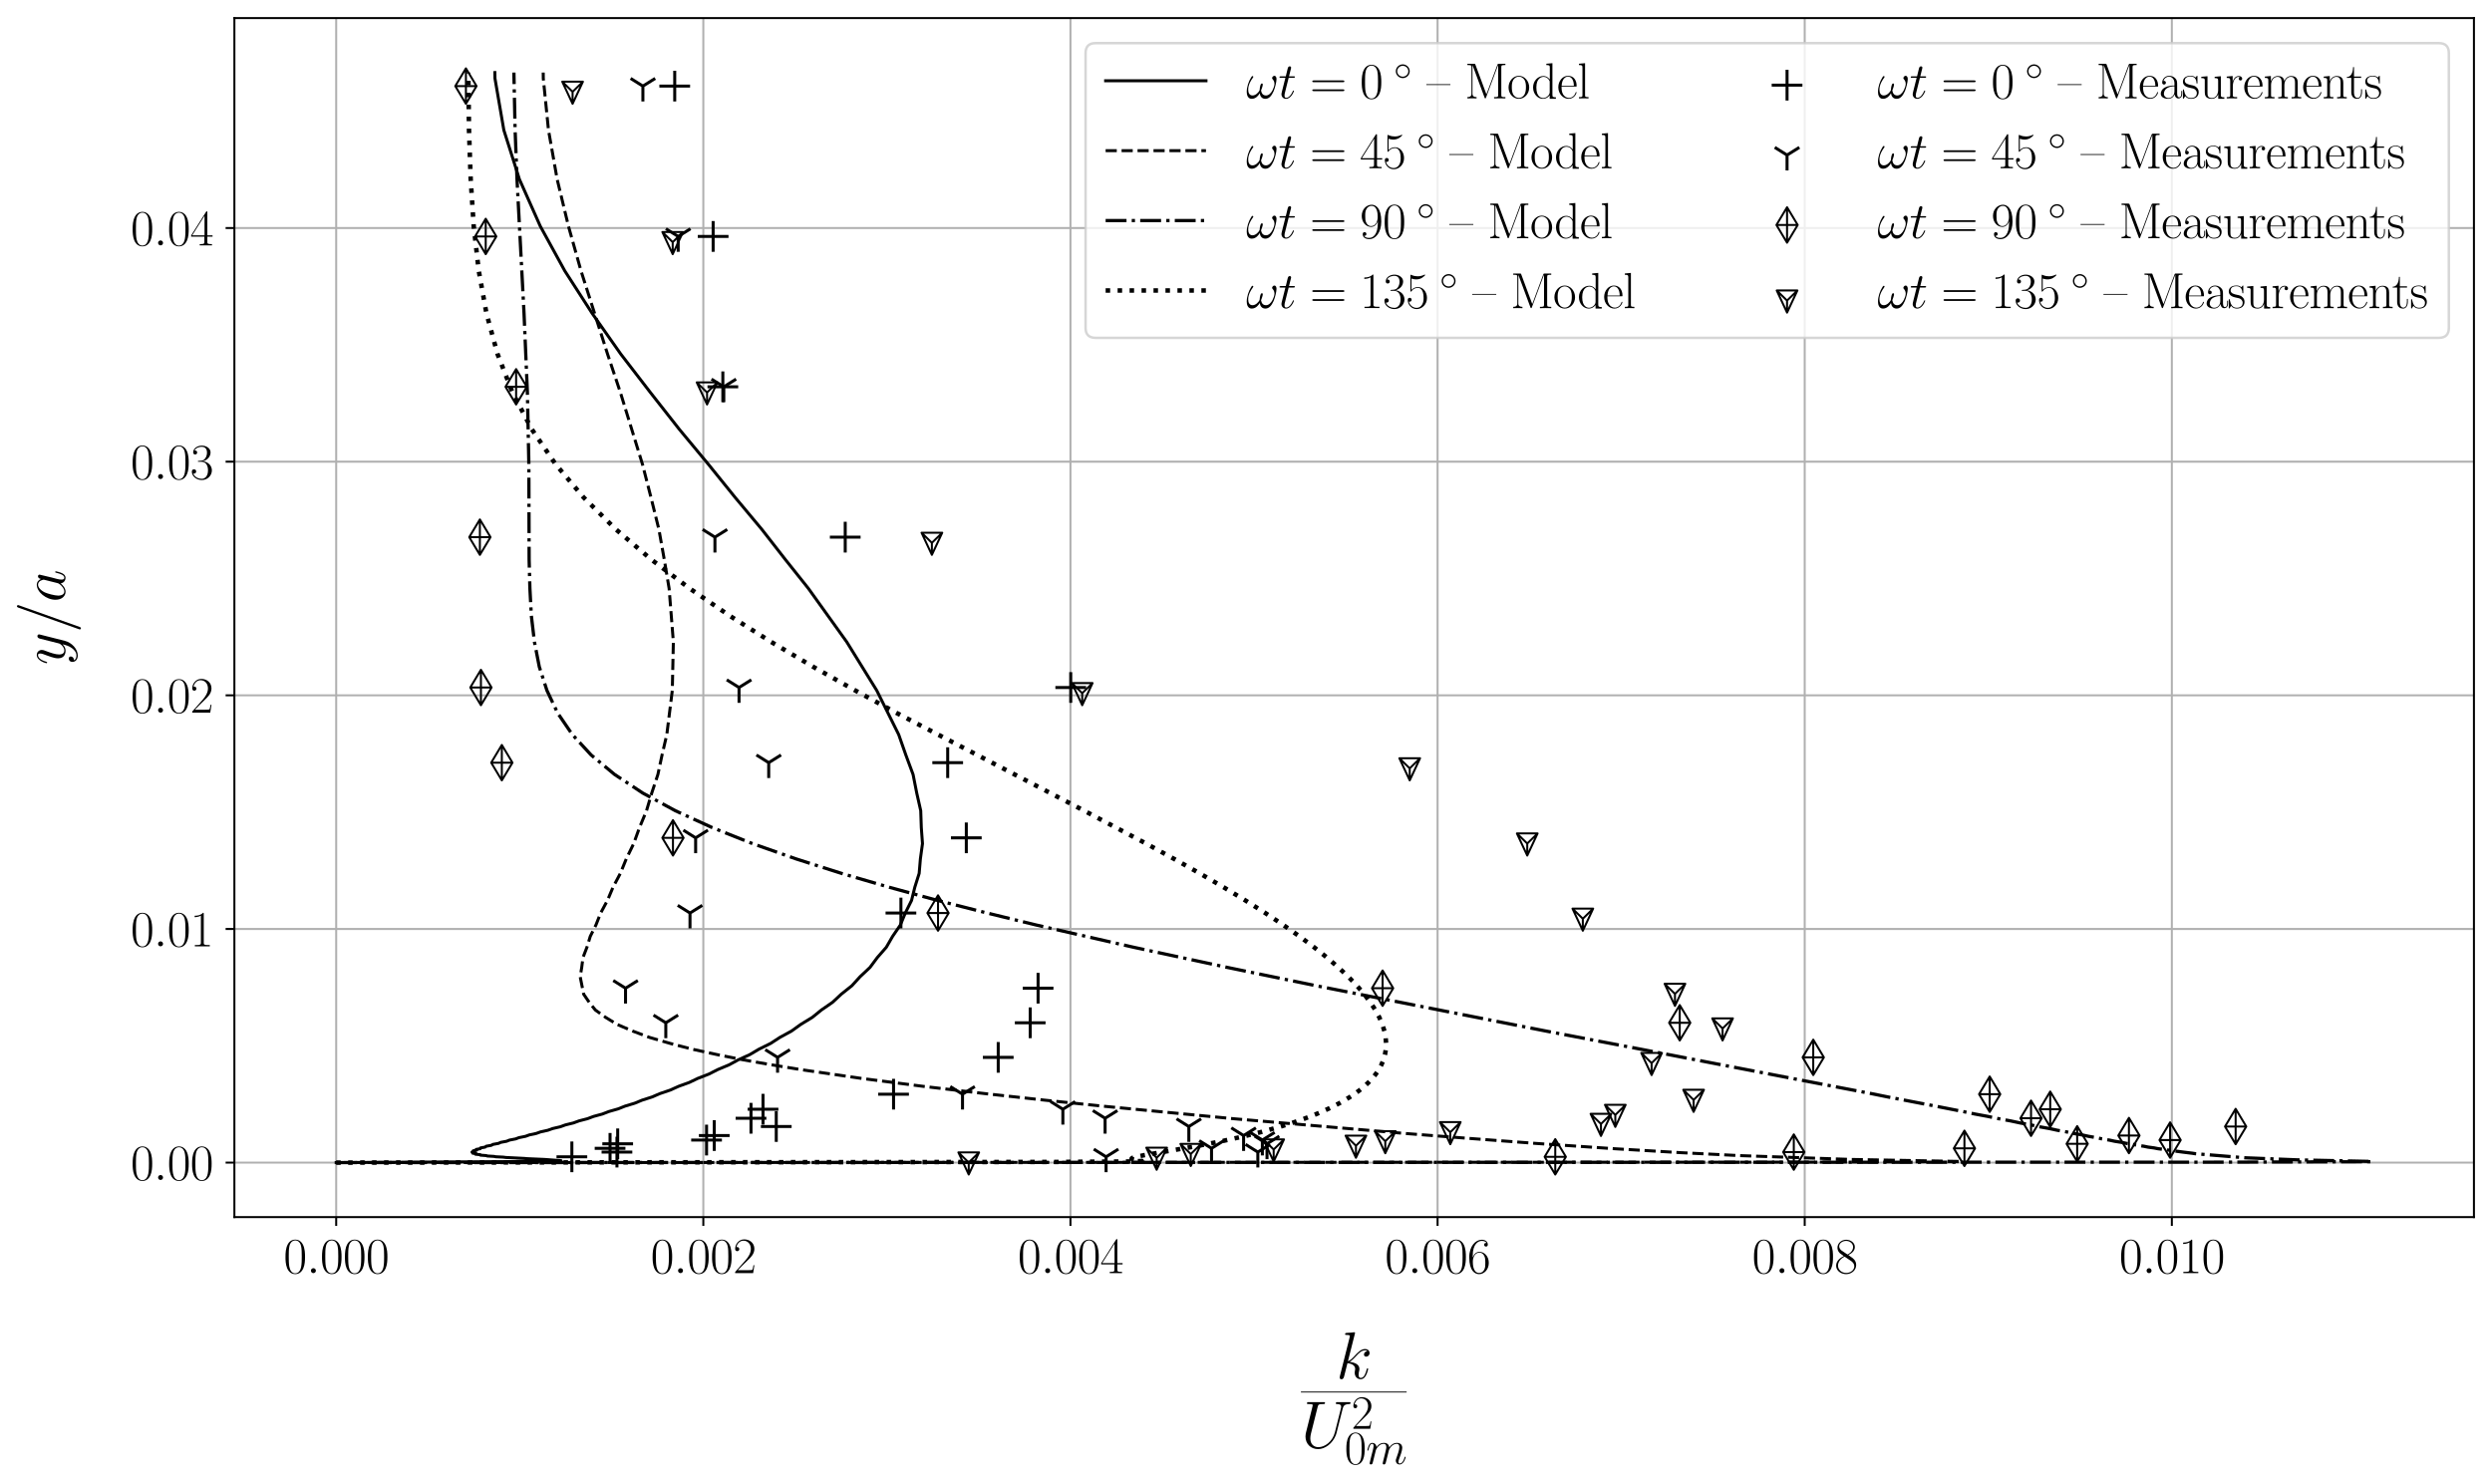 <?xml version="1.0" encoding="utf-8" standalone="no"?>
<!DOCTYPE svg PUBLIC "-//W3C//DTD SVG 1.1//EN"
  "http://www.w3.org/Graphics/SVG/1.1/DTD/svg11.dtd">
<svg xmlns:xlink="http://www.w3.org/1999/xlink" width="993.44pt" height="591.759pt" viewBox="0 0 993.44 591.759" xmlns="http://www.w3.org/2000/svg" version="1.1">
 <defs>
  <style type="text/css">*{stroke-linejoin: round; stroke-linecap: butt}</style>
 </defs>
 <g id="figure_1">
  <g id="patch_1">
   <path d="M 0 591.759 
L 993.44 591.759 
L 993.44 0 
L 0 0 
z
" style="fill: #ffffff"/>
  </g>
  <g id="axes_1">
   <g id="patch_2">
    <path d="M 93.44 485.28 
L 986.24 485.28 
L 986.24 7.2 
L 93.44 7.2 
z
" style="fill: #ffffff"/>
   </g>
   <g id="matplotlib.axis_1">
    <g id="xtick_1">
     <g id="line2d_1">
      <path d="M 134.022 485.28 
L 134.022 7.2 
" clip-path="url(#p9a62b83f29)" style="fill: none; stroke: #b0b0b0; stroke-width: 0.8; stroke-linecap: square"/>
     </g>
     <g id="line2d_2">
      <defs>
       <path id="m5782d89c8a" d="M 0 0 
L 0 3.5 
" style="stroke: #000000; stroke-width: 0.8"/>
      </defs>
      <g>
       <use xlink:href="#m5782d89c8a" x="134.022" y="485.28" style="stroke: #000000; stroke-width: 0.8"/>
      </g>
     </g>
     <g id="text_1">
      <!-- $\mathdefault{0.000}$ -->
      <g transform="translate(113.036 507.617) scale(0.2 -0.2)">
       <defs>
        <path id="CMR17-30" d="M 2688 2025 
C 2688 2416 2682 3080 2413 3591 
C 2176 4039 1798 4198 1466 4198 
C 1158 4198 768 4058 525 3597 
C 269 3118 243 2524 243 2025 
C 243 1661 250 1106 448 619 
C 723 -39 1216 -128 1466 -128 
C 1760 -128 2208 -7 2470 600 
C 2662 1042 2688 1559 2688 2025 
z
M 1466 -26 
C 1056 -26 813 325 723 812 
C 653 1188 653 1738 653 2096 
C 653 2588 653 2997 736 3387 
C 858 3929 1216 4096 1466 4096 
C 1728 4096 2067 3923 2189 3400 
C 2272 3036 2278 2607 2278 2096 
C 2278 1680 2278 1169 2202 792 
C 2067 95 1690 -26 1466 -26 
z
" transform="scale(0.016)"/>
        <path id="CMMI12-3a" d="M 1178 307 
C 1178 492 1024 619 870 619 
C 685 619 557 466 557 313 
C 557 128 710 0 864 0 
C 1050 0 1178 153 1178 307 
z
" transform="scale(0.016)"/>
       </defs>
       <use xlink:href="#CMR17-30" transform="scale(0.996)"/>
       <use xlink:href="#CMMI12-3a" transform="translate(45.69 0) scale(0.996)"/>
       <use xlink:href="#CMR17-30" transform="translate(72.788 0) scale(0.996)"/>
       <use xlink:href="#CMR17-30" transform="translate(118.478 0) scale(0.996)"/>
       <use xlink:href="#CMR17-30" transform="translate(164.169 0) scale(0.996)"/>
      </g>
     </g>
    </g>
    <g id="xtick_2">
     <g id="line2d_3">
      <path d="M 280.38 485.28 
L 280.38 7.2 
" clip-path="url(#p9a62b83f29)" style="fill: none; stroke: #b0b0b0; stroke-width: 0.8; stroke-linecap: square"/>
     </g>
     <g id="line2d_4">
      <g>
       <use xlink:href="#m5782d89c8a" x="280.38" y="485.28" style="stroke: #000000; stroke-width: 0.8"/>
      </g>
     </g>
     <g id="text_2">
      <!-- $\mathdefault{0.002}$ -->
      <g transform="translate(259.394 507.617) scale(0.2 -0.2)">
       <defs>
        <path id="CMR17-32" d="M 2669 989 
L 2554 989 
C 2490 536 2438 459 2413 420 
C 2381 369 1920 369 1830 369 
L 602 369 
C 832 619 1280 1072 1824 1597 
C 2214 1967 2669 2402 2669 3035 
C 2669 3790 2067 4224 1395 4224 
C 691 4224 262 3604 262 3030 
C 262 2780 448 2748 525 2748 
C 589 2748 781 2787 781 3010 
C 781 3207 614 3264 525 3264 
C 486 3264 448 3258 422 3245 
C 544 3790 915 4058 1306 4058 
C 1862 4058 2227 3617 2227 3035 
C 2227 2479 1901 2000 1536 1584 
L 262 146 
L 262 0 
L 2515 0 
L 2669 989 
z
" transform="scale(0.016)"/>
       </defs>
       <use xlink:href="#CMR17-30" transform="scale(0.996)"/>
       <use xlink:href="#CMMI12-3a" transform="translate(45.69 0) scale(0.996)"/>
       <use xlink:href="#CMR17-30" transform="translate(72.788 0) scale(0.996)"/>
       <use xlink:href="#CMR17-30" transform="translate(118.478 0) scale(0.996)"/>
       <use xlink:href="#CMR17-32" transform="translate(164.169 0) scale(0.996)"/>
      </g>
     </g>
    </g>
    <g id="xtick_3">
     <g id="line2d_5">
      <path d="M 426.738 485.28 
L 426.738 7.2 
" clip-path="url(#p9a62b83f29)" style="fill: none; stroke: #b0b0b0; stroke-width: 0.8; stroke-linecap: square"/>
     </g>
     <g id="line2d_6">
      <g>
       <use xlink:href="#m5782d89c8a" x="426.738" y="485.28" style="stroke: #000000; stroke-width: 0.8"/>
      </g>
     </g>
     <g id="text_3">
      <!-- $\mathdefault{0.004}$ -->
      <g transform="translate(405.752 507.617) scale(0.2 -0.2)">
       <defs>
        <path id="CMR17-34" d="M 2150 4122 
C 2150 4256 2144 4256 2029 4256 
L 128 1254 
L 128 1088 
L 1779 1088 
L 1779 457 
C 1779 224 1766 160 1318 160 
L 1197 160 
L 1197 0 
C 1402 0 1747 0 1965 0 
C 2182 0 2528 0 2733 0 
L 2733 160 
L 2611 160 
C 2163 160 2150 224 2150 457 
L 2150 1088 
L 2803 1088 
L 2803 1254 
L 2150 1254 
L 2150 4122 
z
M 1798 3703 
L 1798 1254 
L 256 1254 
L 1798 3703 
z
" transform="scale(0.016)"/>
       </defs>
       <use xlink:href="#CMR17-30" transform="scale(0.996)"/>
       <use xlink:href="#CMMI12-3a" transform="translate(45.69 0) scale(0.996)"/>
       <use xlink:href="#CMR17-30" transform="translate(72.788 0) scale(0.996)"/>
       <use xlink:href="#CMR17-30" transform="translate(118.478 0) scale(0.996)"/>
       <use xlink:href="#CMR17-34" transform="translate(164.169 0) scale(0.996)"/>
      </g>
     </g>
    </g>
    <g id="xtick_4">
     <g id="line2d_7">
      <path d="M 573.095 485.28 
L 573.095 7.2 
" clip-path="url(#p9a62b83f29)" style="fill: none; stroke: #b0b0b0; stroke-width: 0.8; stroke-linecap: square"/>
     </g>
     <g id="line2d_8">
      <g>
       <use xlink:href="#m5782d89c8a" x="573.095" y="485.28" style="stroke: #000000; stroke-width: 0.8"/>
      </g>
     </g>
     <g id="text_4">
      <!-- $\mathdefault{0.006}$ -->
      <g transform="translate(552.109 507.617) scale(0.2 -0.2)">
       <defs>
        <path id="CMR17-36" d="M 678 2176 
C 678 3690 1395 4032 1811 4032 
C 1946 4032 2272 4009 2400 3776 
C 2298 3776 2106 3776 2106 3553 
C 2106 3381 2246 3323 2336 3323 
C 2394 3323 2566 3348 2566 3560 
C 2566 3954 2246 4179 1805 4179 
C 1043 4179 243 3390 243 1984 
C 243 253 966 -128 1478 -128 
C 2099 -128 2688 427 2688 1283 
C 2688 2081 2170 2662 1517 2662 
C 1126 2662 838 2407 678 1960 
L 678 2176 
z
M 1478 25 
C 691 25 691 1200 691 1436 
C 691 1896 909 2560 1504 2560 
C 1613 2560 1926 2560 2138 2120 
C 2253 1870 2253 1609 2253 1289 
C 2253 944 2253 690 2118 434 
C 1978 171 1773 25 1478 25 
z
" transform="scale(0.016)"/>
       </defs>
       <use xlink:href="#CMR17-30" transform="scale(0.996)"/>
       <use xlink:href="#CMMI12-3a" transform="translate(45.69 0) scale(0.996)"/>
       <use xlink:href="#CMR17-30" transform="translate(72.788 0) scale(0.996)"/>
       <use xlink:href="#CMR17-30" transform="translate(118.478 0) scale(0.996)"/>
       <use xlink:href="#CMR17-36" transform="translate(164.169 0) scale(0.996)"/>
      </g>
     </g>
    </g>
    <g id="xtick_5">
     <g id="line2d_9">
      <path d="M 719.453 485.28 
L 719.453 7.2 
" clip-path="url(#p9a62b83f29)" style="fill: none; stroke: #b0b0b0; stroke-width: 0.8; stroke-linecap: square"/>
     </g>
     <g id="line2d_10">
      <g>
       <use xlink:href="#m5782d89c8a" x="719.453" y="485.28" style="stroke: #000000; stroke-width: 0.8"/>
      </g>
     </g>
     <g id="text_5">
      <!-- $\mathdefault{0.008}$ -->
      <g transform="translate(698.467 507.617) scale(0.2 -0.2)">
       <defs>
        <path id="CMR17-38" d="M 1741 2264 
C 2144 2467 2554 2773 2554 3263 
C 2554 3841 1990 4179 1472 4179 
C 890 4179 378 3759 378 3180 
C 378 3021 416 2747 666 2505 
C 730 2442 998 2251 1171 2130 
C 883 1983 211 1634 211 934 
C 211 279 838 -128 1459 -128 
C 2144 -128 2720 362 2720 1010 
C 2720 1590 2330 1857 2074 2029 
L 1741 2264 
z
M 902 2822 
C 851 2854 595 3051 595 3351 
C 595 3739 998 4032 1459 4032 
C 1965 4032 2336 3676 2336 3262 
C 2336 2669 1670 2331 1638 2331 
C 1632 2331 1626 2331 1574 2370 
L 902 2822 
z
M 2080 1519 
C 2176 1449 2483 1240 2483 851 
C 2483 381 2010 25 1472 25 
C 890 25 448 438 448 940 
C 448 1443 838 1862 1280 2060 
L 2080 1519 
z
" transform="scale(0.016)"/>
       </defs>
       <use xlink:href="#CMR17-30" transform="scale(0.996)"/>
       <use xlink:href="#CMMI12-3a" transform="translate(45.69 0) scale(0.996)"/>
       <use xlink:href="#CMR17-30" transform="translate(72.788 0) scale(0.996)"/>
       <use xlink:href="#CMR17-30" transform="translate(118.478 0) scale(0.996)"/>
       <use xlink:href="#CMR17-38" transform="translate(164.169 0) scale(0.996)"/>
      </g>
     </g>
    </g>
    <g id="xtick_6">
     <g id="line2d_11">
      <path d="M 865.811 485.28 
L 865.811 7.2 
" clip-path="url(#p9a62b83f29)" style="fill: none; stroke: #b0b0b0; stroke-width: 0.8; stroke-linecap: square"/>
     </g>
     <g id="line2d_12">
      <g>
       <use xlink:href="#m5782d89c8a" x="865.811" y="485.28" style="stroke: #000000; stroke-width: 0.8"/>
      </g>
     </g>
     <g id="text_6">
      <!-- $\mathdefault{0.010}$ -->
      <g transform="translate(844.825 507.617) scale(0.2 -0.2)">
       <defs>
        <path id="CMR17-31" d="M 1702 4058 
C 1702 4192 1696 4192 1606 4192 
C 1357 3916 979 3827 621 3827 
C 602 3827 570 3827 563 3808 
C 557 3795 557 3782 557 3648 
C 755 3648 1088 3686 1344 3839 
L 1344 461 
C 1344 236 1331 160 781 160 
L 589 160 
L 589 0 
C 896 0 1216 0 1523 0 
C 1830 0 2150 0 2458 0 
L 2458 160 
L 2266 160 
C 1715 160 1702 230 1702 458 
L 1702 4058 
z
" transform="scale(0.016)"/>
       </defs>
       <use xlink:href="#CMR17-30" transform="scale(0.996)"/>
       <use xlink:href="#CMMI12-3a" transform="translate(45.69 0) scale(0.996)"/>
       <use xlink:href="#CMR17-30" transform="translate(72.788 0) scale(0.996)"/>
       <use xlink:href="#CMR17-31" transform="translate(118.478 0) scale(0.996)"/>
       <use xlink:href="#CMR17-30" transform="translate(164.169 0) scale(0.996)"/>
      </g>
     </g>
    </g>
    <g id="text_7">
     <!-- $\frac{k}{U_{0m}^2}$ -->
     <g transform="translate(518.613 564.363) scale(0.375 -0.375)">
      <defs>
       <path id="CMMI12-6b" d="M 1798 4257 
C 1805 4283 1818 4321 1818 4352 
C 1818 4416 1754 4416 1741 4416 
C 1734 4416 1504 4393 1389 4377 
C 1280 4377 1184 4358 1069 4358 
C 915 4345 870 4339 870 4224 
C 870 4160 934 4160 998 4160 
C 1325 4160 1325 4103 1325 4040 
C 1325 4015 1325 4002 1293 3888 
L 378 248 
C 352 152 352 140 352 101 
C 352 -38 461 -64 525 -64 
C 704 -64 742 77 794 275 
L 1094 1469 
C 1555 1418 1830 1226 1830 920 
C 1830 881 1830 856 1811 760 
C 1786 664 1786 588 1786 556 
C 1786 185 2029 -64 2355 -64 
C 2650 -64 2803 204 2854 294 
C 2989 530 3072 888 3072 913 
C 3072 945 3046 971 3008 971 
C 2950 971 2944 945 2918 843 
C 2829 511 2694 64 2368 64 
C 2240 64 2157 128 2157 370 
C 2157 492 2182 632 2208 728 
C 2234 843 2234 849 2234 926 
C 2234 1303 1894 1514 1306 1590 
C 1536 1731 1766 1980 1856 2076 
C 2221 2484 2470 2689 2765 2689 
C 2912 2689 2950 2650 2995 2612 
C 2758 2586 2669 2420 2669 2293 
C 2669 2139 2790 2088 2880 2088 
C 3053 2088 3206 2235 3206 2440 
C 3206 2625 3059 2816 2771 2816 
C 2419 2816 2131 2567 1677 2056 
C 1613 1980 1376 1737 1139 1648 
L 1798 4257 
z
" transform="scale(0.016)"/>
       <path id="CMMI12-55" d="M 3238 1474 
C 3014 581 2272 57 1670 57 
C 1210 57 896 363 896 891 
C 896 916 896 1107 966 1387 
L 1594 3887 
C 1651 4103 1664 4167 2118 4167 
C 2234 4167 2298 4167 2298 4282 
C 2298 4352 2240 4352 2202 4352 
C 2086 4352 1952 4352 1830 4352 
L 1075 4352 
C 954 4352 819 4352 698 4352 
C 653 4352 576 4352 576 4231 
C 576 4167 621 4167 742 4167 
C 1126 4167 1126 4116 1126 4046 
C 1126 4008 1082 3824 1050 3715 
L 493 1488 
C 474 1418 435 1246 435 1075 
C 435 374 941 -128 1638 -128 
C 2285 -128 3002 384 3328 1197 
C 3373 1305 3430 1530 3469 1702 
C 3533 1933 3667 2496 3712 2662 
L 3955 3623 
C 4038 3956 4090 4167 4653 4167 
C 4704 4173 4730 4224 4730 4282 
C 4730 4352 4672 4352 4646 4352 
C 4557 4352 4442 4352 4352 4352 
L 4051 4352 
C 3654 4352 3450 4352 3443 4352 
C 3405 4352 3328 4352 3328 4231 
C 3328 4167 3379 4167 3424 4167 
C 3808 4167 3834 4020 3834 3905 
C 3834 3848 3834 3828 3808 3739 
L 3238 1474 
z
" transform="scale(0.016)"/>
       <path id="CMMI12-6d" d="M 1318 1871 
C 1331 1910 1491 2229 1728 2433 
C 1894 2586 2112 2689 2362 2689 
C 2618 2689 2707 2497 2707 2242 
C 2707 2203 2707 2076 2630 1775 
L 2470 1118 
C 2419 926 2298 453 2285 383 
C 2259 287 2221 121 2221 96 
C 2221 6 2291 -64 2387 -64 
C 2579 -64 2611 83 2669 313 
L 3053 1839 
C 3066 1890 3398 2689 4102 2689 
C 4358 2689 4448 2497 4448 2242 
C 4448 1884 4198 1188 4058 805 
C 4000 651 3968 568 3968 453 
C 3968 166 4166 -64 4474 -64 
C 5069 -64 5293 875 5293 913 
C 5293 945 5267 971 5229 971 
C 5171 971 5165 952 5133 843 
C 4986 332 4749 64 4493 64 
C 4429 64 4326 64 4326 269 
C 4326 436 4403 640 4429 710 
C 4544 1018 4832 1773 4832 2145 
C 4832 2528 4608 2816 4122 2816 
C 3693 2816 3347 2574 3091 2197 
C 3072 2542 2861 2816 2381 2816 
C 1811 2816 1510 2415 1395 2255 
C 1376 2618 1114 2816 832 2816 
C 646 2816 499 2727 378 2484 
C 262 2254 173 1865 173 1839 
C 173 1814 198 1782 243 1782 
C 294 1782 301 1788 339 1935 
C 435 2312 557 2689 813 2689 
C 960 2689 1011 2586 1011 2395 
C 1011 2254 947 2005 902 1807 
L 723 1118 
C 698 996 627 709 595 594 
C 550 428 480 128 480 96 
C 480 6 550 -64 646 -64 
C 723 -64 813 -26 864 70 
C 877 102 934 326 966 453 
L 1107 1028 
L 1318 1871 
z
" transform="scale(0.016)"/>
      </defs>
      <use xlink:href="#CMMI12-6b" transform="translate(37.264 39.226) scale(0.697)"/>
      <use xlink:href="#CMMI12-55" transform="translate(0 -34.355) scale(0.697)"/>
      <use xlink:href="#CMR17-32" transform="translate(53.661 -14.209) scale(0.498)"/>
      <use xlink:href="#CMR17-30" transform="translate(46.376 -51.596) scale(0.498)"/>
      <use xlink:href="#CMMI12-6d" transform="translate(69.222 -51.596) scale(0.498)"/>
      <path d="M 0 24.411 
L 112.383 24.411 
L 112.383 25.402 
L 0 25.402 
L 0 24.411 
z
"/>
     </g>
    </g>
   </g>
   <g id="matplotlib.axis_2">
    <g id="ytick_1">
     <g id="line2d_13">
      <path d="M 93.44 463.549 
L 986.24 463.549 
" clip-path="url(#p9a62b83f29)" style="fill: none; stroke: #b0b0b0; stroke-width: 0.8; stroke-linecap: square"/>
     </g>
     <g id="line2d_14">
      <defs>
       <path id="mbb4a6bcc06" d="M 0 0 
L -3.5 0 
" style="stroke: #000000; stroke-width: 0.8"/>
      </defs>
      <g>
       <use xlink:href="#mbb4a6bcc06" x="93.44" y="463.549" style="stroke: #000000; stroke-width: 0.8"/>
      </g>
     </g>
     <g id="text_8">
      <!-- $\mathdefault{0.00}$ -->
      <g transform="translate(52.107 470.468) scale(0.2 -0.2)">
       <use xlink:href="#CMR17-30" transform="scale(0.996)"/>
       <use xlink:href="#CMMI12-3a" transform="translate(45.69 0) scale(0.996)"/>
       <use xlink:href="#CMR17-30" transform="translate(72.788 0) scale(0.996)"/>
       <use xlink:href="#CMR17-30" transform="translate(118.478 0) scale(0.996)"/>
      </g>
     </g>
    </g>
    <g id="ytick_2">
     <g id="line2d_15">
      <path d="M 93.44 370.391 
L 986.24 370.391 
" clip-path="url(#p9a62b83f29)" style="fill: none; stroke: #b0b0b0; stroke-width: 0.8; stroke-linecap: square"/>
     </g>
     <g id="line2d_16">
      <g>
       <use xlink:href="#mbb4a6bcc06" x="93.44" y="370.391" style="stroke: #000000; stroke-width: 0.8"/>
      </g>
     </g>
     <g id="text_9">
      <!-- $\mathdefault{0.01}$ -->
      <g transform="translate(52.107 377.309) scale(0.2 -0.2)">
       <use xlink:href="#CMR17-30" transform="scale(0.996)"/>
       <use xlink:href="#CMMI12-3a" transform="translate(45.69 0) scale(0.996)"/>
       <use xlink:href="#CMR17-30" transform="translate(72.788 0) scale(0.996)"/>
       <use xlink:href="#CMR17-31" transform="translate(118.478 0) scale(0.996)"/>
      </g>
     </g>
    </g>
    <g id="ytick_3">
     <g id="line2d_17">
      <path d="M 93.44 277.233 
L 986.24 277.233 
" clip-path="url(#p9a62b83f29)" style="fill: none; stroke: #b0b0b0; stroke-width: 0.8; stroke-linecap: square"/>
     </g>
     <g id="line2d_18">
      <g>
       <use xlink:href="#mbb4a6bcc06" x="93.44" y="277.233" style="stroke: #000000; stroke-width: 0.8"/>
      </g>
     </g>
     <g id="text_10">
      <!-- $\mathdefault{0.02}$ -->
      <g transform="translate(52.107 284.151) scale(0.2 -0.2)">
       <use xlink:href="#CMR17-30" transform="scale(0.996)"/>
       <use xlink:href="#CMMI12-3a" transform="translate(45.69 0) scale(0.996)"/>
       <use xlink:href="#CMR17-30" transform="translate(72.788 0) scale(0.996)"/>
       <use xlink:href="#CMR17-32" transform="translate(118.478 0) scale(0.996)"/>
      </g>
     </g>
    </g>
    <g id="ytick_4">
     <g id="line2d_19">
      <path d="M 93.44 184.075 
L 986.24 184.075 
" clip-path="url(#p9a62b83f29)" style="fill: none; stroke: #b0b0b0; stroke-width: 0.8; stroke-linecap: square"/>
     </g>
     <g id="line2d_20">
      <g>
       <use xlink:href="#mbb4a6bcc06" x="93.44" y="184.075" style="stroke: #000000; stroke-width: 0.8"/>
      </g>
     </g>
     <g id="text_11">
      <!-- $\mathdefault{0.03}$ -->
      <g transform="translate(52.107 190.993) scale(0.2 -0.2)">
       <defs>
        <path id="CMR17-33" d="M 1414 2157 
C 1984 2157 2234 1662 2234 1090 
C 2234 320 1824 25 1453 25 
C 1114 25 563 194 390 693 
C 422 680 454 680 486 680 
C 640 680 755 782 755 948 
C 755 1133 614 1216 486 1216 
C 378 1216 211 1165 211 926 
C 211 335 787 -128 1466 -128 
C 2176 -128 2720 430 2720 1085 
C 2720 1707 2208 2157 1600 2227 
C 2086 2328 2554 2756 2554 3329 
C 2554 3820 2048 4179 1472 4179 
C 890 4179 378 3829 378 3329 
C 378 3110 544 3072 627 3072 
C 762 3072 877 3155 877 3321 
C 877 3486 762 3569 627 3569 
C 602 3569 570 3569 544 3557 
C 730 3959 1235 4032 1459 4032 
C 1683 4032 2106 3925 2106 3320 
C 2106 3143 2080 2828 1862 2550 
C 1670 2304 1453 2304 1242 2284 
C 1210 2284 1062 2269 1037 2269 
C 992 2263 966 2257 966 2208 
C 966 2163 973 2157 1101 2157 
L 1414 2157 
z
" transform="scale(0.016)"/>
       </defs>
       <use xlink:href="#CMR17-30" transform="scale(0.996)"/>
       <use xlink:href="#CMMI12-3a" transform="translate(45.69 0) scale(0.996)"/>
       <use xlink:href="#CMR17-30" transform="translate(72.788 0) scale(0.996)"/>
       <use xlink:href="#CMR17-33" transform="translate(118.478 0) scale(0.996)"/>
      </g>
     </g>
    </g>
    <g id="ytick_5">
     <g id="line2d_21">
      <path d="M 93.44 90.916 
L 986.24 90.916 
" clip-path="url(#p9a62b83f29)" style="fill: none; stroke: #b0b0b0; stroke-width: 0.8; stroke-linecap: square"/>
     </g>
     <g id="line2d_22">
      <g>
       <use xlink:href="#mbb4a6bcc06" x="93.44" y="90.916" style="stroke: #000000; stroke-width: 0.8"/>
      </g>
     </g>
     <g id="text_12">
      <!-- $\mathdefault{0.04}$ -->
      <g transform="translate(52.107 97.835) scale(0.2 -0.2)">
       <use xlink:href="#CMR17-30" transform="scale(0.996)"/>
       <use xlink:href="#CMMI12-3a" transform="translate(45.69 0) scale(0.996)"/>
       <use xlink:href="#CMR17-30" transform="translate(72.788 0) scale(0.996)"/>
       <use xlink:href="#CMR17-34" transform="translate(118.478 0) scale(0.996)"/>
      </g>
     </g>
    </g>
    <g id="text_13">
     <!-- $y/a$ -->
     <g transform="translate(25.88 265.13) rotate(-90) scale(0.25 -0.25)">
      <defs>
       <path id="CMMI12-79" d="M 1683 -700 
C 1510 -939 1261 -1152 947 -1152 
C 870 -1152 563 -1152 467 -889 
C 486 -895 518 -895 531 -895 
C 723 -895 851 -729 851 -582 
C 851 -435 730 -384 634 -384 
C 531 -384 307 -458 307 -759 
C 307 -1071 582 -1286 947 -1286 
C 1587 -1286 2234 -700 2413 6 
L 3040 2485 
C 3046 2517 3059 2556 3059 2594 
C 3059 2689 2982 2753 2886 2753 
C 2829 2753 2694 2727 2643 2535 
L 2170 658 
C 2138 543 2138 530 2086 460 
C 1958 281 1747 64 1440 64 
C 1082 64 1050 415 1050 588 
C 1050 952 1222 1443 1395 1903 
C 1466 2088 1504 2178 1504 2305 
C 1504 2574 1312 2816 998 2816 
C 410 2816 173 1890 173 1839 
C 173 1814 198 1782 243 1782 
C 301 1782 307 1807 333 1897 
C 486 2433 730 2689 979 2689 
C 1037 2689 1146 2689 1146 2478 
C 1146 2312 1075 2127 979 1884 
C 666 1047 666 837 666 683 
C 666 77 1101 -64 1421 -64 
C 1606 -64 1837 -6 2061 230 
L 2067 224 
C 1971 -147 1907 -392 1683 -700 
z
" transform="scale(0.016)"/>
       <path id="CMMI12-3d" d="M 2746 4562 
C 2746 4569 2784 4666 2784 4678 
C 2784 4755 2720 4800 2669 4800 
C 2637 4800 2579 4800 2528 4659 
L 384 -1363 
C 384 -1370 346 -1465 346 -1478 
C 346 -1555 410 -1600 461 -1600 
C 499 -1600 557 -1593 602 -1459 
L 2746 4562 
z
" transform="scale(0.016)"/>
       <path id="CMMI12-61" d="M 1926 760 
C 1894 651 1894 639 1805 517 
C 1664 338 1382 64 1082 64 
C 819 64 672 300 672 677 
C 672 1028 870 1743 992 2012 
C 1210 2459 1510 2689 1760 2689 
C 2182 2689 2266 2165 2266 2114 
C 2266 2108 2246 2024 2240 2012 
L 1926 760 
z
M 2336 2395 
C 2266 2561 2093 2816 1760 2816 
C 1037 2816 256 1884 256 939 
C 256 307 627 -64 1062 -64 
C 1414 -64 1715 211 1894 422 
C 1958 45 2259 -64 2451 -64 
C 2643 -64 2797 51 2912 281 
C 3014 498 3104 888 3104 913 
C 3104 945 3078 971 3040 971 
C 2982 971 2976 939 2950 843 
C 2854 466 2733 64 2470 64 
C 2285 64 2272 230 2272 358 
C 2272 505 2291 575 2349 824 
C 2394 984 2426 1124 2477 1309 
C 2714 2267 2771 2497 2771 2535 
C 2771 2625 2701 2695 2605 2695 
C 2400 2695 2349 2472 2336 2395 
z
" transform="scale(0.016)"/>
      </defs>
      <use xlink:href="#CMMI12-79" transform="scale(0.996)"/>
      <use xlink:href="#CMMI12-3d" transform="translate(51.139 0) scale(0.996)"/>
      <use xlink:href="#CMMI12-61" transform="translate(99.914 0) scale(0.996)"/>
     </g>
    </g>
   </g>
   <g id="line2d_23">
    <path d="M 134.022 463.549 
L 214.535 463.082 
L 222.48 462.904 
L 222.742 462.839 
L 223.645 462.771 
L 217.065 462.282 
L 210.193 461.979 
L 208.921 461.867 
L 201.618 461.498 
L 200.594 461.363 
L 197.678 461.221 
L 196.924 461.072 
L 194.249 460.915 
L 193.838 460.75 
L 191.499 460.577 
L 191.475 460.396 
L 189.545 460.205 
L 189.921 460.005 
L 188.438 459.795 
L 189.195 459.574 
L 188.16 459.343 
L 189.259 459.1 
L 188.648 458.844 
L 190.041 458.576 
L 189.814 458.294 
L 191.453 457.999 
L 191.565 457.688 
L 193.414 457.362 
L 193.824 457.02 
L 195.852 456.661 
L 196.526 456.284 
L 198.715 455.887 
L 199.625 455.471 
L 201.963 455.035 
L 203.088 454.576 
L 205.568 454.094 
L 206.894 453.589 
L 209.514 453.058 
L 211.031 452.5 
L 213.791 451.915 
L 215.493 451.3 
L 218.396 450.655 
L 220.28 449.977 
L 223.33 449.266 
L 225.393 448.519 
L 228.594 447.735 
L 230.836 446.911 
L 234.193 446.046 
L 236.614 445.138 
L 240.13 444.185 
L 242.728 443.183 
L 246.405 442.132 
L 249.178 441.029 
L 253.017 439.87 
L 255.963 438.653 
L 259.96 437.375 
L 263.071 436.033 
L 267.22 434.625 
L 270.487 433.146 
L 274.778 431.592 
L 278.187 429.962 
L 282.604 428.249 
L 286.135 426.452 
L 290.657 424.564 
L 294.285 422.582 
L 298.883 420.5 
L 302.576 418.315 
L 307.214 416.02 
L 310.931 413.611 
L 315.564 411.081 
L 319.257 408.425 
L 323.833 405.636 
L 327.444 402.707 
L 331.898 399.632 
L 335.359 396.404 
L 339.617 393.013 
L 342.85 389.454 
L 346.826 385.716 
L 349.742 381.791 
L 353.338 377.671 
L 355.833 373.344 
L 358.939 368.801 
L 360.898 364.03 
L 363.391 359.022 
L 364.685 353.762 
L 366.425 348.24 
L 366.914 342.442 
L 367.751 336.353 
L 367.28 329.961 
L 367.052 323.248 
L 365.459 316.2 
L 363.998 308.8 
L 361.119 301.03 
L 358.257 292.871 
L 349.523 275.309 
L 337.555 255.947 
L 322.245 234.6 
L 313.099 223.12 
L 303.703 211.065 
L 293.126 198.408 
L 282.393 185.118 
L 270.805 171.164 
L 259.292 156.512 
L 247.442 141.127 
L 236.089 124.973 
L 225.16 108.011 
L 215.392 90.201 
L 207.077 71.501 
L 200.855 51.866 
L 197.316 31.249 
L 197.276 28.931 
L 197.276 28.931 
" clip-path="url(#p9a62b83f29)" style="fill: none; stroke: #000000; stroke-width: 1.2; stroke-linecap: square"/>
   </g>
   <g id="line2d_24">
    <path d="M 134.022 463.549 
L 722.933 463.367 
L 781.355 463.186 
L 781.224 463.135 
L 781.636 463.082 
L 738.068 462.282 
L 693.303 460.75 
L 682.556 460.205 
L 669.905 459.574 
L 657.747 458.844 
L 643.423 457.999 
L 629.026 457.02 
L 612.182 455.887 
L 581.654 453.589 
L 560.021 451.915 
L 491.731 446.046 
L 439.545 441.029 
L 416.548 438.653 
L 392.618 436.033 
L 368.06 433.146 
L 343.345 429.962 
L 319.141 426.452 
L 307.627 424.564 
L 296.325 422.582 
L 285.939 420.5 
L 275.909 418.315 
L 267.157 416.02 
L 258.882 413.611 
L 252.161 411.081 
L 245.955 408.425 
L 241.426 405.636 
L 237.334 402.707 
L 234.873 399.632 
L 232.677 396.404 
L 231.29 389.454 
L 231.905 385.716 
L 232.399 381.791 
L 233.988 377.671 
L 235.31 373.344 
L 237.575 368.801 
L 239.459 364.03 
L 242.156 359.022 
L 244.379 353.762 
L 247.301 348.24 
L 249.665 342.442 
L 252.619 336.353 
L 254.937 329.961 
L 257.736 323.248 
L 259.82 316.2 
L 262.269 308.8 
L 263.926 301.03 
L 265.828 292.871 
L 268.014 275.309 
L 268.436 255.947 
L 266.742 234.6 
L 264.818 223.12 
L 262.669 211.065 
L 259.535 198.408 
L 256.126 185.118 
L 247.33 156.512 
L 242.187 141.127 
L 231.625 108.011 
L 226.617 90.201 
L 222.114 71.501 
L 218.652 51.866 
L 216.582 31.249 
L 216.558 28.931 
L 216.558 28.931 
" clip-path="url(#p9a62b83f29)" style="fill: none; stroke-dasharray: 4.44,1.92; stroke-dashoffset: 0; stroke: #000000; stroke-width: 1.2"/>
   </g>
   <g id="line2d_25">
    <path d="M 134.022 463.549 
L 887.81 463.367 
L 945.591 463.186 
L 945.659 463.135 
L 945.519 463.082 
L 916.033 462.461 
L 895.06 461.627 
L 875.238 460.005 
L 873.862 459.795 
L 870.171 459.343 
L 866.447 458.844 
L 862.648 458.294 
L 860.285 457.999 
L 858.729 457.688 
L 856.3 457.362 
L 854.645 457.02 
L 852.127 456.661 
L 850.349 456.284 
L 847.717 455.887 
L 845.791 455.471 
L 843.018 455.035 
L 840.918 454.576 
L 837.976 454.094 
L 835.672 453.589 
L 832.53 453.058 
L 829.991 452.5 
L 826.616 451.915 
L 823.808 451.3 
L 820.164 450.655 
L 817.051 449.977 
L 813.098 449.266 
L 809.639 448.519 
L 805.336 447.735 
L 801.486 446.911 
L 796.787 446.046 
L 792.497 445.138 
L 787.351 444.185 
L 782.571 443.183 
L 771.595 441.029 
L 752.614 437.375 
L 745.999 436.033 
L 722.81 431.592 
L 705.479 428.249 
L 686.316 424.564 
L 654.01 418.315 
L 616.226 411.081 
L 524.617 393.013 
L 489.244 385.716 
L 451.855 377.671 
L 413.054 368.801 
L 393.509 364.03 
L 373.806 359.022 
L 354.51 353.762 
L 335.508 348.24 
L 317.321 342.442 
L 299.975 336.353 
L 283.907 329.961 
L 269.232 323.248 
L 256.233 316.2 
L 245.026 308.8 
L 235.657 301.03 
L 228.152 292.871 
L 222.303 284.304 
L 218.041 275.309 
L 214.989 265.864 
L 213.055 255.947 
L 211.824 245.534 
L 211.245 234.6 
L 210.938 223.12 
L 210.83 185.118 
L 210.247 156.512 
L 208.907 124.973 
L 206.107 71.501 
L 205.351 51.866 
L 204.866 28.931 
L 204.866 28.931 
" clip-path="url(#p9a62b83f29)" style="fill: none; stroke-dasharray: 8.32,2.08,1.3,2.08; stroke-dashoffset: 0; stroke: #000000; stroke-width: 1.3"/>
   </g>
   <g id="line2d_26">
    <path d="M 134.022 463.549 
L 420.801 463.281 
L 451.364 463.082 
L 455.166 462.904 
L 455.138 462.839 
L 453.103 462.544 
L 451.377 462.186 
L 451.126 461.979 
L 451.158 461.867 
L 451.577 461.627 
L 452.997 461.221 
L 456.182 460.577 
L 464.816 459.1 
L 476.759 457.02 
L 486.945 455.035 
L 495.901 453.058 
L 502.974 451.3 
L 510.22 449.266 
L 515.101 447.735 
L 519.969 446.046 
L 524.774 444.185 
L 529.458 442.132 
L 533.958 439.87 
L 538.198 437.375 
L 540.201 436.033 
L 542.094 434.625 
L 543.89 433.146 
L 545.55 431.592 
L 547.086 429.962 
L 548.457 428.249 
L 549.673 426.452 
L 550.692 424.564 
L 551.52 422.582 
L 552.116 420.5 
L 552.481 418.315 
L 552.573 416.02 
L 552.39 413.611 
L 551.888 411.081 
L 551.062 408.425 
L 549.866 405.636 
L 548.292 402.707 
L 546.294 399.632 
L 543.857 396.404 
L 540.936 393.013 
L 537.513 389.454 
L 533.542 385.716 
L 529.001 381.791 
L 523.846 377.671 
L 518.053 373.344 
L 511.579 368.801 
L 504.4 364.03 
L 496.479 359.022 
L 487.793 353.762 
L 478.313 348.24 
L 468.024 342.442 
L 456.912 336.353 
L 432.213 323.248 
L 357.487 284.304 
L 340.944 275.309 
L 324.186 265.864 
L 307.433 255.947 
L 290.909 245.534 
L 274.896 234.6 
L 259.666 223.12 
L 245.522 211.065 
L 232.722 198.408 
L 221.504 185.118 
L 212.011 171.164 
L 204.306 156.512 
L 198.331 141.127 
L 193.925 124.973 
L 190.862 108.011 
L 188.851 90.201 
L 187.642 71.501 
L 186.968 51.866 
L 186.69 28.931 
L 186.69 28.931 
" clip-path="url(#p9a62b83f29)" style="fill: none; stroke-dasharray: 1.8,2.97; stroke-dashoffset: 0; stroke: #000000; stroke-width: 1.8"/>
   </g>
   <g id="PathCollection_1">
    <defs>
     <path id="m93ad825760" d="M -6.124 0 
L 6.124 0 
M 0 6.124 
L 0 -6.124 
" style="stroke: #000000; stroke-width: 1.2"/>
    </defs>
    <g clip-path="url(#p9a62b83f29)">
     <use xlink:href="#m93ad825760" x="227.977" y="461.241" style="stroke: #000000; stroke-width: 1.2"/>
     <use xlink:href="#m93ad825760" x="245.946" y="459.353" style="stroke: #000000; stroke-width: 1.2"/>
     <use xlink:href="#m93ad825760" x="243.199" y="457.854" style="stroke: #000000; stroke-width: 1.2"/>
     <use xlink:href="#m93ad825760" x="246.243" y="456.056" style="stroke: #000000; stroke-width: 1.2"/>
     <use xlink:href="#m93ad825760" x="281.668" y="454.557" style="stroke: #000000; stroke-width: 1.2"/>
     <use xlink:href="#m93ad825760" x="284.736" y="452.759" style="stroke: #000000; stroke-width: 1.2"/>
     <use xlink:href="#m93ad825760" x="309.458" y="449.162" style="stroke: #000000; stroke-width: 1.2"/>
     <use xlink:href="#m93ad825760" x="299.386" y="445.865" style="stroke: #000000; stroke-width: 1.2"/>
     <use xlink:href="#m93ad825760" x="304.179" y="442.268" style="stroke: #000000; stroke-width: 1.2"/>
     <use xlink:href="#m93ad825760" x="356.216" y="436.273" style="stroke: #000000; stroke-width: 1.2"/>
     <use xlink:href="#m93ad825760" x="397.943" y="421.586" style="stroke: #000000; stroke-width: 1.2"/>
     <use xlink:href="#m93ad825760" x="410.691" y="407.798" style="stroke: #000000; stroke-width: 1.2"/>
     <use xlink:href="#m93ad825760" x="413.831" y="394.01" style="stroke: #000000; stroke-width: 1.2"/>
     <use xlink:href="#m93ad825760" x="359.153" y="364.037" style="stroke: #000000; stroke-width: 1.2"/>
     <use xlink:href="#m93ad825760" x="385.22" y="334.063" style="stroke: #000000; stroke-width: 1.2"/>
     <use xlink:href="#m93ad825760" x="377.799" y="304.089" style="stroke: #000000; stroke-width: 1.2"/>
     <use xlink:href="#m93ad825760" x="426.852" y="274.116" style="stroke: #000000; stroke-width: 1.2"/>
     <use xlink:href="#m93ad825760" x="336.952" y="214.168" style="stroke: #000000; stroke-width: 1.2"/>
     <use xlink:href="#m93ad825760" x="288.161" y="154.221" style="stroke: #000000; stroke-width: 1.2"/>
     <use xlink:href="#m93ad825760" x="284.296" y="94.274" style="stroke: #000000; stroke-width: 1.2"/>
     <use xlink:href="#m93ad825760" x="268.979" y="34.326" style="stroke: #000000; stroke-width: 1.2"/>
    </g>
   </g>
   <g id="PathCollection_2">
    <defs>
     <path id="m00c513694d" d="M 0 0 
L 0 6.124 
M 0 0 
L 4.899 -3.062 
M 0 0 
L -4.899 -3.062 
" style="stroke: #000000; stroke-width: 1.2"/>
    </defs>
    <g clip-path="url(#p9a62b83f29)">
     <use xlink:href="#m00c513694d" x="440.943" y="461.241" style="stroke: #000000; stroke-width: 1.2"/>
     <use xlink:href="#m00c513694d" x="501.436" y="459.353" style="stroke: #000000; stroke-width: 1.2"/>
     <use xlink:href="#m00c513694d" x="482.98" y="457.854" style="stroke: #000000; stroke-width: 1.2"/>
     <use xlink:href="#m00c513694d" x="505.098" y="456.056" style="stroke: #000000; stroke-width: 1.2"/>
     <use xlink:href="#m00c513694d" x="503.243" y="454.557" style="stroke: #000000; stroke-width: 1.2"/>
     <use xlink:href="#m00c513694d" x="495.763" y="452.759" style="stroke: #000000; stroke-width: 1.2"/>
     <use xlink:href="#m00c513694d" x="473.931" y="449.162" style="stroke: #000000; stroke-width: 1.2"/>
     <use xlink:href="#m00c513694d" x="440.551" y="445.865" style="stroke: #000000; stroke-width: 1.2"/>
     <use xlink:href="#m00c513694d" x="423.713" y="442.268" style="stroke: #000000; stroke-width: 1.2"/>
     <use xlink:href="#m00c513694d" x="383.709" y="436.273" style="stroke: #000000; stroke-width: 1.2"/>
     <use xlink:href="#m00c513694d" x="309.982" y="421.586" style="stroke: #000000; stroke-width: 1.2"/>
     <use xlink:href="#m00c513694d" x="265.424" y="407.798" style="stroke: #000000; stroke-width: 1.2"/>
     <use xlink:href="#m00c513694d" x="249.37" y="394.01" style="stroke: #000000; stroke-width: 1.2"/>
     <use xlink:href="#m00c513694d" x="275.068" y="364.037" style="stroke: #000000; stroke-width: 1.2"/>
     <use xlink:href="#m00c513694d" x="277.315" y="334.063" style="stroke: #000000; stroke-width: 1.2"/>
     <use xlink:href="#m00c513694d" x="306.45" y="304.089" style="stroke: #000000; stroke-width: 1.2"/>
     <use xlink:href="#m00c513694d" x="294.618" y="274.116" style="stroke: #000000; stroke-width: 1.2"/>
     <use xlink:href="#m00c513694d" x="285.009" y="214.168" style="stroke: #000000; stroke-width: 1.2"/>
     <use xlink:href="#m00c513694d" x="288.541" y="154.221" style="stroke: #000000; stroke-width: 1.2"/>
     <use xlink:href="#m00c513694d" x="270.359" y="94.274" style="stroke: #000000; stroke-width: 1.2"/>
     <use xlink:href="#m00c513694d" x="256.291" y="34.326" style="stroke: #000000; stroke-width: 1.2"/>
    </g>
   </g>
   <g id="PathCollection_3">
    <defs>
     <path id="C0_0_bf4b62357d" d="M -4.243 0 
L 0 -7.071 
L 4.243 -0 
L 0 7.071 
z
M -4.243 0 
L 4.243 -0 
M 0 -7.071 
L 0 7.071 
"/>
    </defs>
    <g clip-path="url(#p9a62b83f29)">
     <use xlink:href="#C0_0_bf4b62357d" x="620.007" y="461.241" style="fill: none; stroke: #000000; stroke-width: 0.8"/>
    </g>
    <g clip-path="url(#p9a62b83f29)">
     <use xlink:href="#C0_0_bf4b62357d" x="715.103" y="459.353" style="fill: none; stroke: #000000; stroke-width: 0.8"/>
    </g>
    <g clip-path="url(#p9a62b83f29)">
     <use xlink:href="#C0_0_bf4b62357d" x="783.123" y="457.854" style="fill: none; stroke: #000000; stroke-width: 0.8"/>
    </g>
    <g clip-path="url(#p9a62b83f29)">
     <use xlink:href="#C0_0_bf4b62357d" x="828.073" y="456.056" style="fill: none; stroke: #000000; stroke-width: 0.8"/>
    </g>
    <g clip-path="url(#p9a62b83f29)">
     <use xlink:href="#C0_0_bf4b62357d" x="865.115" y="454.557" style="fill: none; stroke: #000000; stroke-width: 0.8"/>
    </g>
    <g clip-path="url(#p9a62b83f29)">
     <use xlink:href="#C0_0_bf4b62357d" x="848.705" y="452.759" style="fill: none; stroke: #000000; stroke-width: 0.8"/>
    </g>
    <g clip-path="url(#p9a62b83f29)">
     <use xlink:href="#C0_0_bf4b62357d" x="891.241" y="449.162" style="fill: none; stroke: #000000; stroke-width: 0.8"/>
    </g>
    <g clip-path="url(#p9a62b83f29)">
     <use xlink:href="#C0_0_bf4b62357d" x="809.677" y="445.865" style="fill: none; stroke: #000000; stroke-width: 0.8"/>
    </g>
    <g clip-path="url(#p9a62b83f29)">
     <use xlink:href="#C0_0_bf4b62357d" x="817.323" y="442.268" style="fill: none; stroke: #000000; stroke-width: 0.8"/>
    </g>
    <g clip-path="url(#p9a62b83f29)">
     <use xlink:href="#C0_0_bf4b62357d" x="793.195" y="436.273" style="fill: none; stroke: #000000; stroke-width: 0.8"/>
    </g>
    <g clip-path="url(#p9a62b83f29)">
     <use xlink:href="#C0_0_bf4b62357d" x="722.857" y="421.586" style="fill: none; stroke: #000000; stroke-width: 0.8"/>
    </g>
    <g clip-path="url(#p9a62b83f29)">
     <use xlink:href="#C0_0_bf4b62357d" x="669.63" y="407.798" style="fill: none; stroke: #000000; stroke-width: 0.8"/>
    </g>
    <g clip-path="url(#p9a62b83f29)">
     <use xlink:href="#C0_0_bf4b62357d" x="551.178" y="394.01" style="fill: none; stroke: #000000; stroke-width: 0.8"/>
    </g>
    <g clip-path="url(#p9a62b83f29)">
     <use xlink:href="#C0_0_bf4b62357d" x="373.946" y="364.037" style="fill: none; stroke: #000000; stroke-width: 0.8"/>
    </g>
    <g clip-path="url(#p9a62b83f29)">
     <use xlink:href="#C0_0_bf4b62357d" x="268.278" y="334.063" style="fill: none; stroke: #000000; stroke-width: 0.8"/>
    </g>
    <g clip-path="url(#p9a62b83f29)">
     <use xlink:href="#C0_0_bf4b62357d" x="200.056" y="304.089" style="fill: none; stroke: #000000; stroke-width: 0.8"/>
    </g>
    <g clip-path="url(#p9a62b83f29)">
     <use xlink:href="#C0_0_bf4b62357d" x="191.72" y="274.116" style="fill: none; stroke: #000000; stroke-width: 0.8"/>
    </g>
    <g clip-path="url(#p9a62b83f29)">
     <use xlink:href="#C0_0_bf4b62357d" x="191.304" y="214.168" style="fill: none; stroke: #000000; stroke-width: 0.8"/>
    </g>
    <g clip-path="url(#p9a62b83f29)">
     <use xlink:href="#C0_0_bf4b62357d" x="205.752" y="154.221" style="fill: none; stroke: #000000; stroke-width: 0.8"/>
    </g>
    <g clip-path="url(#p9a62b83f29)">
     <use xlink:href="#C0_0_bf4b62357d" x="193.635" y="94.274" style="fill: none; stroke: #000000; stroke-width: 0.8"/>
    </g>
    <g clip-path="url(#p9a62b83f29)">
     <use xlink:href="#C0_0_bf4b62357d" x="185.739" y="34.326" style="fill: none; stroke: #000000; stroke-width: 0.8"/>
    </g>
   </g>
   <g id="PathCollection_4">
    <defs>
     <path id="C1_0_4bf759358f" d="M -4.125 -1.768 
L 4.125 -1.768 
L 0 7.071 
z
M -4.125 -1.768 
L 0 2.268 
M 4.125 -1.768 
L 0 2.268 
M 0 7.071 
L 0 2.268 
"/>
    </defs>
    <g clip-path="url(#p9a62b83f29)">
     <use xlink:href="#C1_0_4bf759358f" x="386.183" y="461.241" style="fill: none; stroke: #000000; stroke-width: 0.8"/>
    </g>
    <g clip-path="url(#p9a62b83f29)">
     <use xlink:href="#C1_0_4bf759358f" x="461.1" y="459.353" style="fill: none; stroke: #000000; stroke-width: 0.8"/>
    </g>
    <g clip-path="url(#p9a62b83f29)">
     <use xlink:href="#C1_0_4bf759358f" x="474.704" y="457.854" style="fill: none; stroke: #000000; stroke-width: 0.8"/>
    </g>
    <g clip-path="url(#p9a62b83f29)">
     <use xlink:href="#C1_0_4bf759358f" x="507.75" y="456.056" style="fill: none; stroke: #000000; stroke-width: 0.8"/>
    </g>
    <g clip-path="url(#p9a62b83f29)">
     <use xlink:href="#C1_0_4bf759358f" x="540.547" y="454.557" style="fill: none; stroke: #000000; stroke-width: 0.8"/>
    </g>
    <g clip-path="url(#p9a62b83f29)">
     <use xlink:href="#C1_0_4bf759358f" x="552.248" y="452.759" style="fill: none; stroke: #000000; stroke-width: 0.8"/>
    </g>
    <g clip-path="url(#p9a62b83f29)">
     <use xlink:href="#C1_0_4bf759358f" x="578.16" y="449.162" style="fill: none; stroke: #000000; stroke-width: 0.8"/>
    </g>
    <g clip-path="url(#p9a62b83f29)">
     <use xlink:href="#C1_0_4bf759358f" x="638.224" y="445.865" style="fill: none; stroke: #000000; stroke-width: 0.8"/>
    </g>
    <g clip-path="url(#p9a62b83f29)">
     <use xlink:href="#C1_0_4bf759358f" x="643.944" y="442.268" style="fill: none; stroke: #000000; stroke-width: 0.8"/>
    </g>
    <g clip-path="url(#p9a62b83f29)">
     <use xlink:href="#C1_0_4bf759358f" x="675.16" y="436.273" style="fill: none; stroke: #000000; stroke-width: 0.8"/>
    </g>
    <g clip-path="url(#p9a62b83f29)">
     <use xlink:href="#C1_0_4bf759358f" x="658.416" y="421.586" style="fill: none; stroke: #000000; stroke-width: 0.8"/>
    </g>
    <g clip-path="url(#p9a62b83f29)">
     <use xlink:href="#C1_0_4bf759358f" x="686.706" y="407.798" style="fill: none; stroke: #000000; stroke-width: 0.8"/>
    </g>
    <g clip-path="url(#p9a62b83f29)">
     <use xlink:href="#C1_0_4bf759358f" x="667.727" y="394.01" style="fill: none; stroke: #000000; stroke-width: 0.8"/>
    </g>
    <g clip-path="url(#p9a62b83f29)">
     <use xlink:href="#C1_0_4bf759358f" x="630.994" y="364.037" style="fill: none; stroke: #000000; stroke-width: 0.8"/>
    </g>
    <g clip-path="url(#p9a62b83f29)">
     <use xlink:href="#C1_0_4bf759358f" x="608.84" y="334.063" style="fill: none; stroke: #000000; stroke-width: 0.8"/>
    </g>
    <g clip-path="url(#p9a62b83f29)">
     <use xlink:href="#C1_0_4bf759358f" x="561.988" y="304.089" style="fill: none; stroke: #000000; stroke-width: 0.8"/>
    </g>
    <g clip-path="url(#p9a62b83f29)">
     <use xlink:href="#C1_0_4bf759358f" x="431.43" y="274.116" style="fill: none; stroke: #000000; stroke-width: 0.8"/>
    </g>
    <g clip-path="url(#p9a62b83f29)">
     <use xlink:href="#C1_0_4bf759358f" x="371.497" y="214.168" style="fill: none; stroke: #000000; stroke-width: 0.8"/>
    </g>
    <g clip-path="url(#p9a62b83f29)">
     <use xlink:href="#C1_0_4bf759358f" x="281.87" y="154.221" style="fill: none; stroke: #000000; stroke-width: 0.8"/>
    </g>
    <g clip-path="url(#p9a62b83f29)">
     <use xlink:href="#C1_0_4bf759358f" x="268.171" y="94.274" style="fill: none; stroke: #000000; stroke-width: 0.8"/>
    </g>
    <g clip-path="url(#p9a62b83f29)">
     <use xlink:href="#C1_0_4bf759358f" x="228.263" y="34.326" style="fill: none; stroke: #000000; stroke-width: 0.8"/>
    </g>
   </g>
   <g id="patch_3">
    <path d="M 93.44 485.28 
L 93.44 7.2 
" style="fill: none; stroke: #000000; stroke-width: 0.8; stroke-linejoin: miter; stroke-linecap: square"/>
   </g>
   <g id="patch_4">
    <path d="M 986.24 485.28 
L 986.24 7.2 
" style="fill: none; stroke: #000000; stroke-width: 0.8; stroke-linejoin: miter; stroke-linecap: square"/>
   </g>
   <g id="patch_5">
    <path d="M 93.44 485.28 
L 986.24 485.28 
" style="fill: none; stroke: #000000; stroke-width: 0.8; stroke-linejoin: miter; stroke-linecap: square"/>
   </g>
   <g id="patch_6">
    <path d="M 93.44 7.2 
L 986.24 7.2 
" style="fill: none; stroke: #000000; stroke-width: 0.8; stroke-linejoin: miter; stroke-linecap: square"/>
   </g>
   <g id="legend_1">
    <g id="patch_7">
     <path d="M 436.765 134.703 
L 972.24 134.703 
Q 976.24 134.703 976.24 130.703 
L 976.24 21.2 
Q 976.24 17.2 972.24 17.2 
L 436.765 17.2 
Q 432.765 17.2 432.765 21.2 
L 432.765 130.703 
Q 432.765 134.703 436.765 134.703 
z
" style="fill: #ffffff; opacity: 0.8; stroke: #cccccc; stroke-linejoin: miter"/>
    </g>
    <g id="line2d_27">
     <path d="M 440.765 32.2 
L 460.765 32.2 
L 480.765 32.2 
" style="fill: none; stroke: #000000; stroke-width: 1.2; stroke-linecap: square"/>
    </g>
    <g id="text_14">
     <!-- $\omega t = 0\:\unit{\degree}$ - - Model -->
     <g transform="translate(496.765 39.2) scale(0.2 -0.2)">
      <defs>
       <path id="CMMI12-21" d="M 3802 2395 
C 3802 2580 3750 2816 3526 2816 
C 3398 2816 3251 2657 3251 2529 
C 3251 2472 3277 2434 3328 2376 
C 3424 2268 3546 2096 3546 1797 
C 3546 1567 3405 1204 3302 1007 
C 3123 656 2829 357 2496 357 
C 2093 357 1939 615 1869 975 
C 1939 1143 2086 1560 2086 1728 
C 2086 1798 2061 1856 1978 1856 
C 1933 1856 1882 1831 1850 1779 
C 1760 1638 1677 1129 1683 994 
C 1562 756 1216 357 806 357 
C 378 357 262 733 262 1096 
C 262 1758 678 2338 794 2497 
C 858 2593 902 2657 902 2669 
C 902 2714 877 2784 819 2784 
C 717 2784 685 2701 634 2625 
C 307 2121 77 1414 77 803 
C 77 408 224 -64 704 -64 
C 1235 -64 1568 391 1702 634 
C 1754 275 1946 -64 2413 -64 
C 2899 -64 3206 363 3437 879 
C 3603 1249 3802 2045 3802 2395 
z
" transform="scale(0.016)"/>
       <path id="CMMI12-74" d="M 1286 2566 
L 1875 2566 
C 1997 2566 2061 2566 2061 2681 
C 2061 2752 2022 2752 1894 2752 
L 1331 2752 
L 1568 3692 
C 1594 3781 1594 3794 1594 3840 
C 1594 3943 1510 4000 1427 4000 
C 1376 4000 1229 3981 1178 3775 
L 928 2752 
L 326 2752 
C 198 2752 141 2752 141 2630 
C 141 2566 186 2566 307 2566 
L 877 2566 
L 454 881 
C 403 658 384 594 384 511 
C 384 211 595 -64 954 -64 
C 1600 -64 1946 868 1946 912 
C 1946 951 1920 970 1882 970 
C 1869 970 1843 970 1830 944 
C 1824 938 1818 931 1773 829 
C 1638 511 1344 64 973 64 
C 781 64 768 224 768 364 
C 768 370 768 492 787 568 
L 1286 2566 
z
" transform="scale(0.016)"/>
       <path id="CMR17-3d" d="M 4115 2017 
C 4211 2017 4307 2017 4307 2125 
C 4307 2240 4198 2240 4090 2240 
L 512 2240 
C 403 2240 294 2240 294 2125 
C 294 2017 390 2017 486 2017 
L 4115 2017 
z
M 4090 896 
C 4198 896 4307 896 4307 1011 
C 4307 1119 4211 1119 4115 1119 
L 486 1119 
C 390 1119 294 1119 294 1011 
C 294 896 403 896 512 896 
L 4090 896 
z
" transform="scale(0.016)"/>
       <path id="CMSY10-e" d="M 2842 1600 
C 2842 2277 2272 2828 1600 2828 
C 909 2828 352 2264 352 1600 
C 352 930 909 372 1600 372 
C 2272 372 2842 923 2842 1600 
z
M 1600 628 
C 1043 628 608 1070 608 1600 
C 608 2130 1050 2572 1600 2572 
C 2131 2572 2586 2142 2586 1600 
C 2586 1058 2131 628 1600 628 
z
" transform="scale(0.016)"/>
       <path id="CMR17-7b" d="M 2970 1664 
L 2970 1766 
L -38 1766 
L -38 1664 
L 2970 1664 
z
" transform="scale(0.016)"/>
       <path id="CMR17-4d" d="M 1338 4224 
C 1299 4320 1293 4320 1158 4320 
L 339 4320 
L 339 4160 
C 781 4160 851 4160 851 3875 
L 851 610 
C 851 451 851 153 339 153 
L 339 -13 
C 486 0 755 0 915 0 
C 1075 0 1344 0 1491 -13 
L 1491 153 
C 979 153 979 451 979 610 
L 979 4135 
L 986 4135 
L 2490 89 
C 2515 25 2528 -13 2579 -13 
C 2630 -13 2643 25 2669 89 
L 4186 4166 
L 4192 4166 
L 4192 438 
C 4192 153 4122 153 3680 153 
L 3680 -13 
C 3853 0 4198 0 4384 0 
C 4570 0 4922 0 5094 -13 
L 5094 153 
C 4653 153 4582 153 4582 438 
L 4582 3875 
C 4582 4160 4653 4160 5094 4160 
L 5094 4320 
L 4282 4320 
C 4147 4320 4141 4314 4102 4218 
L 2720 502 
L 1338 4224 
z
" transform="scale(0.016)"/>
       <path id="CMR17-6f" d="M 2758 1356 
C 2758 2176 2163 2816 1466 2816 
C 768 2816 173 2176 173 1356 
C 173 551 768 -64 1466 -64 
C 2163 -64 2758 551 2758 1356 
z
M 1466 51 
C 1165 51 909 230 762 480 
C 602 767 582 1126 582 1408 
C 582 1677 595 2010 762 2298 
C 890 2509 1139 2714 1466 2714 
C 1754 2714 1997 2554 2150 2330 
C 2349 2029 2349 1607 2349 1408 
C 2349 1158 2336 775 2163 467 
C 1984 173 1709 51 1466 51 
z
" transform="scale(0.016)"/>
       <path id="CMR17-64" d="M 1869 4326 
L 1869 4160 
C 2246 4160 2304 4122 2304 3820 
L 2304 2345 
C 2278 2377 2016 2790 1498 2790 
C 845 2790 211 2208 211 1364 
C 211 525 806 -64 1434 -64 
C 1978 -64 2259 337 2291 380 
L 2291 -63 
L 3066 -63 
L 3066 128 
C 2688 128 2630 166 2630 473 
L 2630 4396 
L 1869 4326 
z
M 2291 755 
C 2291 563 2176 390 2029 262 
C 1811 70 1594 38 1472 38 
C 1286 38 621 134 621 1356 
C 621 2612 1363 2688 1530 2688 
C 1824 2688 2061 2522 2208 2291 
C 2291 2157 2291 2138 2291 2023 
L 2291 755 
z
" transform="scale(0.016)"/>
       <path id="CMR17-65" d="M 2438 1472 
C 2464 1498 2464 1511 2464 1576 
C 2464 2238 2118 2816 1389 2816 
C 710 2816 173 2169 173 1383 
C 173 551 781 -64 1459 -64 
C 2176 -64 2458 607 2458 740 
C 2458 784 2419 784 2406 784 
C 2362 784 2355 771 2330 696 
C 2189 265 1837 51 1504 51 
C 1229 51 954 203 781 480 
C 582 803 582 1176 582 1472 
L 2438 1472 
z
M 589 1568 
C 634 2505 1126 2714 1382 2714 
C 1818 2714 2112 2297 2118 1568 
L 589 1568 
z
" transform="scale(0.016)"/>
       <path id="CMR17-6c" d="M 979 4396 
L 218 4326 
L 218 4160 
C 595 4160 653 4122 653 3817 
L 653 426 
C 653 184 627 153 218 153 
L 218 -13 
C 371 0 653 0 813 0 
C 979 0 1261 0 1414 -13 
L 1414 153 
C 1005 153 979 178 979 426 
L 979 4396 
z
" transform="scale(0.016)"/>
      </defs>
      <use xlink:href="#CMMI12-21" transform="scale(0.996)"/>
      <use xlink:href="#CMMI12-74" transform="translate(64.318 0) scale(0.996)"/>
      <use xlink:href="#CMR17-3d" transform="translate(127.219 0) scale(0.996)"/>
      <use xlink:href="#CMR17-30" transform="translate(226.607 0) scale(0.996)"/>
      <use xlink:href="#CMSY10-e" transform="translate(294.437 36.154) scale(0.697)"/>
      <use xlink:href="#CMR17-7b" transform="translate(359.88 0) scale(0.996)"/>
      <use xlink:href="#CMR17-4d" transform="translate(435.647 0) scale(0.996)"/>
      <use xlink:href="#CMR17-6f" transform="translate(520.334 0) scale(0.996)"/>
      <use xlink:href="#CMR17-64" transform="translate(568.627 0) scale(0.996)"/>
      <use xlink:href="#CMR17-65" transform="translate(619.522 0) scale(0.996)"/>
      <use xlink:href="#CMR17-6c" transform="translate(660.008 0) scale(0.996)"/>
     </g>
    </g>
    <g id="line2d_28">
     <path d="M 440.765 60.076 
L 460.765 60.076 
L 480.765 60.076 
" style="fill: none; stroke-dasharray: 4.44,1.92; stroke-dashoffset: 0; stroke: #000000; stroke-width: 1.2"/>
    </g>
    <g id="text_15">
     <!-- $\omega t = 45\:\unit{\degree}$ - - Model -->
     <g transform="translate(496.765 67.076) scale(0.2 -0.2)">
      <defs>
       <path id="CMR17-35" d="M 730 3692 
C 794 3666 1056 3584 1325 3584 
C 1920 3584 2246 3911 2432 4100 
C 2432 4157 2432 4192 2394 4192 
C 2387 4192 2374 4192 2323 4163 
C 2099 4058 1837 3973 1517 3973 
C 1325 3973 1037 3999 723 4139 
C 653 4171 640 4171 634 4171 
C 602 4171 595 4164 595 4037 
L 595 2203 
C 595 2089 595 2057 659 2057 
C 691 2057 704 2070 736 2114 
C 941 2401 1222 2522 1542 2522 
C 1766 2522 2246 2382 2246 1289 
C 2246 1085 2246 715 2054 421 
C 1894 159 1645 25 1370 25 
C 947 25 518 320 403 814 
C 429 807 480 795 506 795 
C 589 795 749 840 749 1038 
C 749 1210 627 1280 506 1280 
C 358 1280 262 1190 262 1011 
C 262 454 704 -128 1382 -128 
C 2042 -128 2669 440 2669 1264 
C 2669 2030 2170 2624 1549 2624 
C 1222 2624 947 2503 730 2274 
L 730 3692 
z
" transform="scale(0.016)"/>
      </defs>
      <use xlink:href="#CMMI12-21" transform="scale(0.996)"/>
      <use xlink:href="#CMMI12-74" transform="translate(64.318 0) scale(0.996)"/>
      <use xlink:href="#CMR17-3d" transform="translate(127.219 0) scale(0.996)"/>
      <use xlink:href="#CMR17-34" transform="translate(226.607 0) scale(0.996)"/>
      <use xlink:href="#CMR17-35" transform="translate(272.298 0) scale(0.996)"/>
      <use xlink:href="#CMSY10-e" transform="translate(340.128 36.154) scale(0.697)"/>
      <use xlink:href="#CMR17-7b" transform="translate(405.571 0) scale(0.996)"/>
      <use xlink:href="#CMR17-4d" transform="translate(481.337 0) scale(0.996)"/>
      <use xlink:href="#CMR17-6f" transform="translate(566.024 0) scale(0.996)"/>
      <use xlink:href="#CMR17-64" transform="translate(614.317 0) scale(0.996)"/>
      <use xlink:href="#CMR17-65" transform="translate(665.213 0) scale(0.996)"/>
      <use xlink:href="#CMR17-6c" transform="translate(705.698 0) scale(0.996)"/>
     </g>
    </g>
    <g id="line2d_29">
     <path d="M 440.765 87.951 
L 460.765 87.951 
L 480.765 87.951 
" style="fill: none; stroke-dasharray: 8.32,2.08,1.3,2.08; stroke-dashoffset: 0; stroke: #000000; stroke-width: 1.3"/>
    </g>
    <g id="text_16">
     <!-- $\omega t = 90\:\unit{\degree}$ - - Model -->
     <g transform="translate(496.765 94.951) scale(0.2 -0.2)">
      <defs>
       <path id="CMR17-39" d="M 2253 1864 
C 2253 464 1670 31 1190 31 
C 1043 31 685 31 538 294 
C 704 268 826 357 826 518 
C 826 692 685 749 595 749 
C 538 749 365 723 365 506 
C 365 71 742 -128 1203 -128 
C 1939 -128 2688 674 2688 2073 
C 2688 3817 1971 4179 1485 4179 
C 851 4179 243 3628 243 2778 
C 243 1991 762 1408 1414 1408 
C 1952 1408 2189 1903 2253 2112 
L 2253 1864 
z
M 1427 1510 
C 1254 1510 1011 1542 813 1922 
C 678 2169 678 2461 678 2771 
C 678 3146 678 3405 858 3684 
C 947 3817 1114 4032 1485 4032 
C 2240 4032 2240 2885 2240 2632 
C 2240 2182 2035 1510 1427 1510 
z
" transform="scale(0.016)"/>
      </defs>
      <use xlink:href="#CMMI12-21" transform="scale(0.996)"/>
      <use xlink:href="#CMMI12-74" transform="translate(64.318 0) scale(0.996)"/>
      <use xlink:href="#CMR17-3d" transform="translate(127.219 0) scale(0.996)"/>
      <use xlink:href="#CMR17-39" transform="translate(226.607 0) scale(0.996)"/>
      <use xlink:href="#CMR17-30" transform="translate(272.298 0) scale(0.996)"/>
      <use xlink:href="#CMSY10-e" transform="translate(340.128 36.154) scale(0.697)"/>
      <use xlink:href="#CMR17-7b" transform="translate(405.571 0) scale(0.996)"/>
      <use xlink:href="#CMR17-4d" transform="translate(481.337 0) scale(0.996)"/>
      <use xlink:href="#CMR17-6f" transform="translate(566.024 0) scale(0.996)"/>
      <use xlink:href="#CMR17-64" transform="translate(614.317 0) scale(0.996)"/>
      <use xlink:href="#CMR17-65" transform="translate(665.213 0) scale(0.996)"/>
      <use xlink:href="#CMR17-6c" transform="translate(705.698 0) scale(0.996)"/>
     </g>
    </g>
    <g id="line2d_30">
     <path d="M 440.765 115.827 
L 460.765 115.827 
L 480.765 115.827 
" style="fill: none; stroke-dasharray: 1.8,2.97; stroke-dashoffset: 0; stroke: #000000; stroke-width: 1.8"/>
    </g>
    <g id="text_17">
     <!-- $\omega t = 135\:\unit{\degree}$ - - Model -->
     <g transform="translate(496.765 122.827) scale(0.2 -0.2)">
      <use xlink:href="#CMMI12-21" transform="scale(0.996)"/>
      <use xlink:href="#CMMI12-74" transform="translate(64.318 0) scale(0.996)"/>
      <use xlink:href="#CMR17-3d" transform="translate(127.219 0) scale(0.996)"/>
      <use xlink:href="#CMR17-31" transform="translate(226.607 0) scale(0.996)"/>
      <use xlink:href="#CMR17-33" transform="translate(272.298 0) scale(0.996)"/>
      <use xlink:href="#CMR17-35" transform="translate(317.988 0) scale(0.996)"/>
      <use xlink:href="#CMSY10-e" transform="translate(385.818 36.154) scale(0.697)"/>
      <use xlink:href="#CMR17-7b" transform="translate(451.261 0) scale(0.996)"/>
      <use xlink:href="#CMR17-4d" transform="translate(527.028 0) scale(0.996)"/>
      <use xlink:href="#CMR17-6f" transform="translate(611.715 0) scale(0.996)"/>
      <use xlink:href="#CMR17-64" transform="translate(660.008 0) scale(0.996)"/>
      <use xlink:href="#CMR17-65" transform="translate(710.903 0) scale(0.996)"/>
      <use xlink:href="#CMR17-6c" transform="translate(751.389 0) scale(0.996)"/>
     </g>
    </g>
    <g id="PathCollection_5">
     <g>
      <use xlink:href="#m93ad825760" x="712.415" y="33.95" style="stroke: #000000; stroke-width: 1.2"/>
     </g>
    </g>
    <g id="text_18">
     <!-- $\omega t = 0\:\unit{\degree}$ - - Measurements -->
     <g transform="translate(748.415 39.2) scale(0.2 -0.2)">
      <defs>
       <path id="CMR17-61" d="M 2304 1653 
C 2304 2072 2304 2294 2035 2543 
C 1798 2752 1523 2816 1306 2816 
C 800 2816 435 2407 435 1971 
C 435 1728 627 1728 666 1728 
C 749 1728 896 1778 896 1954 
C 896 2112 774 2181 666 2181 
C 640 2181 608 2174 589 2168 
C 723 2592 1069 2714 1293 2714 
C 1613 2714 1965 2429 1965 1885 
L 1965 1600 
C 1587 1600 1133 1549 774 1357 
C 371 1133 256 813 256 570 
C 256 77 832 -64 1171 -64 
C 1523 -64 1850 139 1990 511 
C 2003 233 2182 -18 2464 -18 
C 2598 -18 2938 70 2938 567 
L 2938 920 
L 2822 920 
L 2822 562 
C 2822 178 2650 128 2566 128 
C 2304 128 2304 458 2304 738 
L 2304 1653 
z
M 1965 870 
C 1965 317 1568 38 1216 38 
C 896 38 646 275 646 570 
C 646 761 730 1100 1101 1305 
C 1408 1478 1760 1504 1965 1504 
L 1965 870 
z
" transform="scale(0.016)"/>
       <path id="CMR17-73" d="M 1978 2697 
C 1978 2813 1971 2819 1933 2819 
C 1907 2819 1901 2813 1824 2717 
C 1805 2691 1747 2626 1728 2601 
C 1523 2819 1235 2819 1126 2819 
C 416 2819 160 2447 160 2076 
C 160 1498 813 1365 998 1325 
C 1402 1243 1542 1217 1677 1101 
C 1760 1025 1901 884 1901 654 
C 1901 384 1747 38 1158 38 
C 602 38 403 460 288 1021 
C 269 1110 269 1117 218 1117 
C 166 1117 160 1110 160 983 
L 160 63 
C 160 -51 166 -58 205 -58 
C 237 -58 243 -51 275 0 
C 314 57 410 211 448 276 
C 576 103 800 -64 1158 -64 
C 1792 -64 2131 283 2131 784 
C 2131 1112 1958 1285 1875 1362 
C 1683 1561 1459 1606 1190 1657 
C 838 1735 390 1825 390 2217 
C 390 2383 480 2737 1126 2737 
C 1811 2737 1850 2094 1862 1888 
C 1869 1856 1901 1849 1920 1849 
C 1978 1849 1978 1869 1978 1978 
L 1978 2697 
z
" transform="scale(0.016)"/>
       <path id="CMR17-75" d="M 1882 2693 
L 1882 2528 
C 2259 2528 2317 2489 2317 2186 
L 2317 1032 
C 2317 500 2029 38 1555 38 
C 1030 38 986 348 986 678 
L 986 2763 
L 211 2693 
L 211 2528 
C 467 2528 640 2528 646 2274 
L 646 1058 
C 646 633 646 361 813 183 
C 896 101 1056 -64 1517 -64 
C 2061 -64 2272 377 2323 506 
L 2330 506 
L 2330 -63 
L 3091 -63 
L 3091 128 
C 2714 128 2656 166 2656 473 
L 2656 2763 
L 1882 2693 
z
" transform="scale(0.016)"/>
       <path id="CMR17-72" d="M 960 1497 
C 960 2112 1222 2688 1702 2688 
C 1747 2688 1792 2682 1837 2662 
C 1837 2662 1696 2617 1696 2452 
C 1696 2298 1818 2234 1914 2234 
C 1990 2234 2131 2279 2131 2458 
C 2131 2663 1926 2790 1709 2790 
C 1222 2790 1011 2317 947 2093 
L 941 2093 
L 941 2790 
L 198 2720 
L 198 2554 
C 576 2554 634 2515 634 2208 
L 634 428 
C 634 184 608 153 198 153 
L 198 -13 
C 352 0 646 0 813 0 
C 998 0 1325 0 1498 -13 
L 1498 153 
C 1037 153 960 153 960 440 
L 960 1497 
z
" transform="scale(0.016)"/>
       <path id="CMR17-6d" d="M 4326 1933 
C 4326 2252 4269 2790 3507 2790 
C 3072 2790 2771 2496 2656 2151 
L 2650 2151 
C 2573 2676 2195 2790 1837 2790 
C 1331 2790 1069 2400 973 2144 
L 966 2144 
L 966 2790 
L 211 2720 
L 211 2554 
C 589 2554 646 2515 646 2208 
L 646 428 
C 646 184 621 153 211 153 
L 211 -13 
C 365 0 646 0 813 0 
C 979 0 1267 0 1421 -13 
L 1421 153 
C 1011 153 986 178 986 428 
L 986 1658 
C 986 2247 1344 2688 1792 2688 
C 2266 2688 2317 2266 2317 1958 
L 2317 428 
C 2317 184 2291 153 1882 153 
L 1882 -13 
C 2035 0 2317 0 2483 0 
C 2650 0 2938 0 3091 -13 
L 3091 153 
C 2682 153 2656 178 2656 428 
L 2656 1658 
C 2656 2247 3014 2688 3462 2688 
C 3936 2688 3987 2266 3987 1958 
L 3987 428 
C 3987 184 3962 153 3552 153 
L 3552 -13 
C 3706 0 3987 0 4154 0 
C 4320 0 4608 0 4762 -13 
L 4762 153 
C 4352 153 4326 178 4326 428 
L 4326 1933 
z
" transform="scale(0.016)"/>
       <path id="CMR17-6e" d="M 2656 1933 
C 2656 2259 2592 2790 1837 2790 
C 1331 2790 1069 2400 973 2144 
L 966 2144 
L 966 2790 
L 211 2720 
L 211 2554 
C 589 2554 646 2515 646 2208 
L 646 428 
C 646 184 621 153 211 153 
L 211 -13 
C 365 0 646 0 813 0 
C 979 0 1267 0 1421 -13 
L 1421 153 
C 1011 153 986 178 986 428 
L 986 1658 
C 986 2247 1344 2688 1792 2688 
C 2266 2688 2317 2266 2317 1958 
L 2317 428 
C 2317 184 2291 153 1882 153 
L 1882 -13 
C 2035 0 2317 0 2483 0 
C 2650 0 2938 0 3091 -13 
L 3091 153 
C 2682 153 2656 178 2656 428 
L 2656 1933 
z
" transform="scale(0.016)"/>
       <path id="CMR17-74" d="M 966 2560 
L 1862 2560 
L 1862 2725 
L 966 2725 
L 966 3904 
L 851 3904 
C 838 3245 614 2668 70 2668 
L 70 2560 
L 627 2560 
L 627 771 
C 627 650 627 -64 1370 -64 
C 1747 -64 1965 306 1965 777 
L 1965 1140 
L 1850 1140 
L 1850 783 
C 1850 344 1677 51 1408 51 
C 1222 51 966 178 966 758 
L 966 2560 
z
" transform="scale(0.016)"/>
      </defs>
      <use xlink:href="#CMMI12-21" transform="scale(0.996)"/>
      <use xlink:href="#CMMI12-74" transform="translate(64.318 0) scale(0.996)"/>
      <use xlink:href="#CMR17-3d" transform="translate(127.219 0) scale(0.996)"/>
      <use xlink:href="#CMR17-30" transform="translate(226.607 0) scale(0.996)"/>
      <use xlink:href="#CMSY10-e" transform="translate(294.437 36.154) scale(0.697)"/>
      <use xlink:href="#CMR17-7b" transform="translate(359.88 0) scale(0.996)"/>
      <use xlink:href="#CMR17-4d" transform="translate(435.647 0) scale(0.996)"/>
      <use xlink:href="#CMR17-65" transform="translate(520.334 0) scale(0.996)"/>
      <use xlink:href="#CMR17-61" transform="translate(560.82 0) scale(0.996)"/>
      <use xlink:href="#CMR17-73" transform="translate(606.51 0) scale(0.996)"/>
      <use xlink:href="#CMR17-75" transform="translate(642.311 0) scale(0.996)"/>
      <use xlink:href="#CMR17-72" transform="translate(693.207 0) scale(0.996)"/>
      <use xlink:href="#CMR17-65" transform="translate(728.487 0) scale(0.996)"/>
      <use xlink:href="#CMR17-6d" transform="translate(768.973 0) scale(0.996)"/>
      <use xlink:href="#CMR17-65" transform="translate(845.893 0) scale(0.996)"/>
      <use xlink:href="#CMR17-6e" transform="translate(886.378 0) scale(0.996)"/>
      <use xlink:href="#CMR17-74" transform="translate(934.671 0) scale(0.996)"/>
      <use xlink:href="#CMR17-73" transform="translate(969.952 0) scale(0.996)"/>
     </g>
    </g>
    <g id="PathCollection_6">
     <g>
      <use xlink:href="#m00c513694d" x="712.415" y="61.826" style="stroke: #000000; stroke-width: 1.2"/>
     </g>
    </g>
    <g id="text_19">
     <!-- $\omega t = 45\:\unit{\degree}$ - - Measurements -->
     <g transform="translate(748.415 67.076) scale(0.2 -0.2)">
      <use xlink:href="#CMMI12-21" transform="scale(0.996)"/>
      <use xlink:href="#CMMI12-74" transform="translate(64.318 0) scale(0.996)"/>
      <use xlink:href="#CMR17-3d" transform="translate(127.219 0) scale(0.996)"/>
      <use xlink:href="#CMR17-34" transform="translate(226.607 0) scale(0.996)"/>
      <use xlink:href="#CMR17-35" transform="translate(272.298 0) scale(0.996)"/>
      <use xlink:href="#CMSY10-e" transform="translate(340.128 36.154) scale(0.697)"/>
      <use xlink:href="#CMR17-7b" transform="translate(405.571 0) scale(0.996)"/>
      <use xlink:href="#CMR17-4d" transform="translate(481.337 0) scale(0.996)"/>
      <use xlink:href="#CMR17-65" transform="translate(566.024 0) scale(0.996)"/>
      <use xlink:href="#CMR17-61" transform="translate(606.51 0) scale(0.996)"/>
      <use xlink:href="#CMR17-73" transform="translate(652.2 0) scale(0.996)"/>
      <use xlink:href="#CMR17-75" transform="translate(688.002 0) scale(0.996)"/>
      <use xlink:href="#CMR17-72" transform="translate(738.897 0) scale(0.996)"/>
      <use xlink:href="#CMR17-65" transform="translate(774.178 0) scale(0.996)"/>
      <use xlink:href="#CMR17-6d" transform="translate(814.664 0) scale(0.996)"/>
      <use xlink:href="#CMR17-65" transform="translate(891.583 0) scale(0.996)"/>
      <use xlink:href="#CMR17-6e" transform="translate(932.069 0) scale(0.996)"/>
      <use xlink:href="#CMR17-74" transform="translate(980.362 0) scale(0.996)"/>
      <use xlink:href="#CMR17-73" transform="translate(1015.643 0) scale(0.996)"/>
     </g>
    </g>
    <g id="PathCollection_7">
     <path d="M 708.173 89.701 
L 712.415 82.63 
L 716.658 89.701 
L 712.415 96.772 
L 708.173 89.701 
z
M 708.173 89.701 
L 716.658 89.701 
M 712.415 82.63 
L 712.415 96.772 
" style="fill: none; stroke: #000000; stroke-width: 0.8"/>
    </g>
    <g id="text_20">
     <!-- $\omega t = 90\:\unit{\degree}$ - - Measurements -->
     <g transform="translate(748.415 94.951) scale(0.2 -0.2)">
      <use xlink:href="#CMMI12-21" transform="scale(0.996)"/>
      <use xlink:href="#CMMI12-74" transform="translate(64.318 0) scale(0.996)"/>
      <use xlink:href="#CMR17-3d" transform="translate(127.219 0) scale(0.996)"/>
      <use xlink:href="#CMR17-39" transform="translate(226.607 0) scale(0.996)"/>
      <use xlink:href="#CMR17-30" transform="translate(272.298 0) scale(0.996)"/>
      <use xlink:href="#CMSY10-e" transform="translate(340.128 36.154) scale(0.697)"/>
      <use xlink:href="#CMR17-7b" transform="translate(405.571 0) scale(0.996)"/>
      <use xlink:href="#CMR17-4d" transform="translate(481.337 0) scale(0.996)"/>
      <use xlink:href="#CMR17-65" transform="translate(566.024 0) scale(0.996)"/>
      <use xlink:href="#CMR17-61" transform="translate(606.51 0) scale(0.996)"/>
      <use xlink:href="#CMR17-73" transform="translate(652.2 0) scale(0.996)"/>
      <use xlink:href="#CMR17-75" transform="translate(688.002 0) scale(0.996)"/>
      <use xlink:href="#CMR17-72" transform="translate(738.897 0) scale(0.996)"/>
      <use xlink:href="#CMR17-65" transform="translate(774.178 0) scale(0.996)"/>
      <use xlink:href="#CMR17-6d" transform="translate(814.664 0) scale(0.996)"/>
      <use xlink:href="#CMR17-65" transform="translate(891.583 0) scale(0.996)"/>
      <use xlink:href="#CMR17-6e" transform="translate(932.069 0) scale(0.996)"/>
      <use xlink:href="#CMR17-74" transform="translate(980.362 0) scale(0.996)"/>
      <use xlink:href="#CMR17-73" transform="translate(1015.643 0) scale(0.996)"/>
     </g>
    </g>
    <g id="PathCollection_8">
     <path d="M 708.29 115.809 
L 716.54 115.809 
L 712.415 124.648 
L 708.29 115.809 
z
M 708.29 115.809 
L 712.415 119.845 
M 716.54 115.809 
L 712.415 119.845 
M 712.415 124.648 
L 712.415 119.845 
" style="fill: none; stroke: #000000; stroke-width: 0.8"/>
    </g>
    <g id="text_21">
     <!-- $\omega t = 135\:\unit{\degree}$ - - Measurements -->
     <g transform="translate(748.415 122.827) scale(0.2 -0.2)">
      <use xlink:href="#CMMI12-21" transform="scale(0.996)"/>
      <use xlink:href="#CMMI12-74" transform="translate(64.318 0) scale(0.996)"/>
      <use xlink:href="#CMR17-3d" transform="translate(127.219 0) scale(0.996)"/>
      <use xlink:href="#CMR17-31" transform="translate(226.607 0) scale(0.996)"/>
      <use xlink:href="#CMR17-33" transform="translate(272.298 0) scale(0.996)"/>
      <use xlink:href="#CMR17-35" transform="translate(317.988 0) scale(0.996)"/>
      <use xlink:href="#CMSY10-e" transform="translate(385.818 36.154) scale(0.697)"/>
      <use xlink:href="#CMR17-7b" transform="translate(451.261 0) scale(0.996)"/>
      <use xlink:href="#CMR17-4d" transform="translate(527.028 0) scale(0.996)"/>
      <use xlink:href="#CMR17-65" transform="translate(611.715 0) scale(0.996)"/>
      <use xlink:href="#CMR17-61" transform="translate(652.2 0) scale(0.996)"/>
      <use xlink:href="#CMR17-73" transform="translate(697.891 0) scale(0.996)"/>
      <use xlink:href="#CMR17-75" transform="translate(733.692 0) scale(0.996)"/>
      <use xlink:href="#CMR17-72" transform="translate(784.588 0) scale(0.996)"/>
      <use xlink:href="#CMR17-65" transform="translate(819.868 0) scale(0.996)"/>
      <use xlink:href="#CMR17-6d" transform="translate(860.354 0) scale(0.996)"/>
      <use xlink:href="#CMR17-65" transform="translate(937.274 0) scale(0.996)"/>
      <use xlink:href="#CMR17-6e" transform="translate(977.759 0) scale(0.996)"/>
      <use xlink:href="#CMR17-74" transform="translate(1026.052 0) scale(0.996)"/>
      <use xlink:href="#CMR17-73" transform="translate(1061.333 0) scale(0.996)"/>
     </g>
    </g>
   </g>
  </g>
 </g>
 <defs>
  <clipPath id="p9a62b83f29">
   <rect x="93.44" y="7.2" width="892.8" height="478.08"/>
  </clipPath>
 </defs>
</svg>
